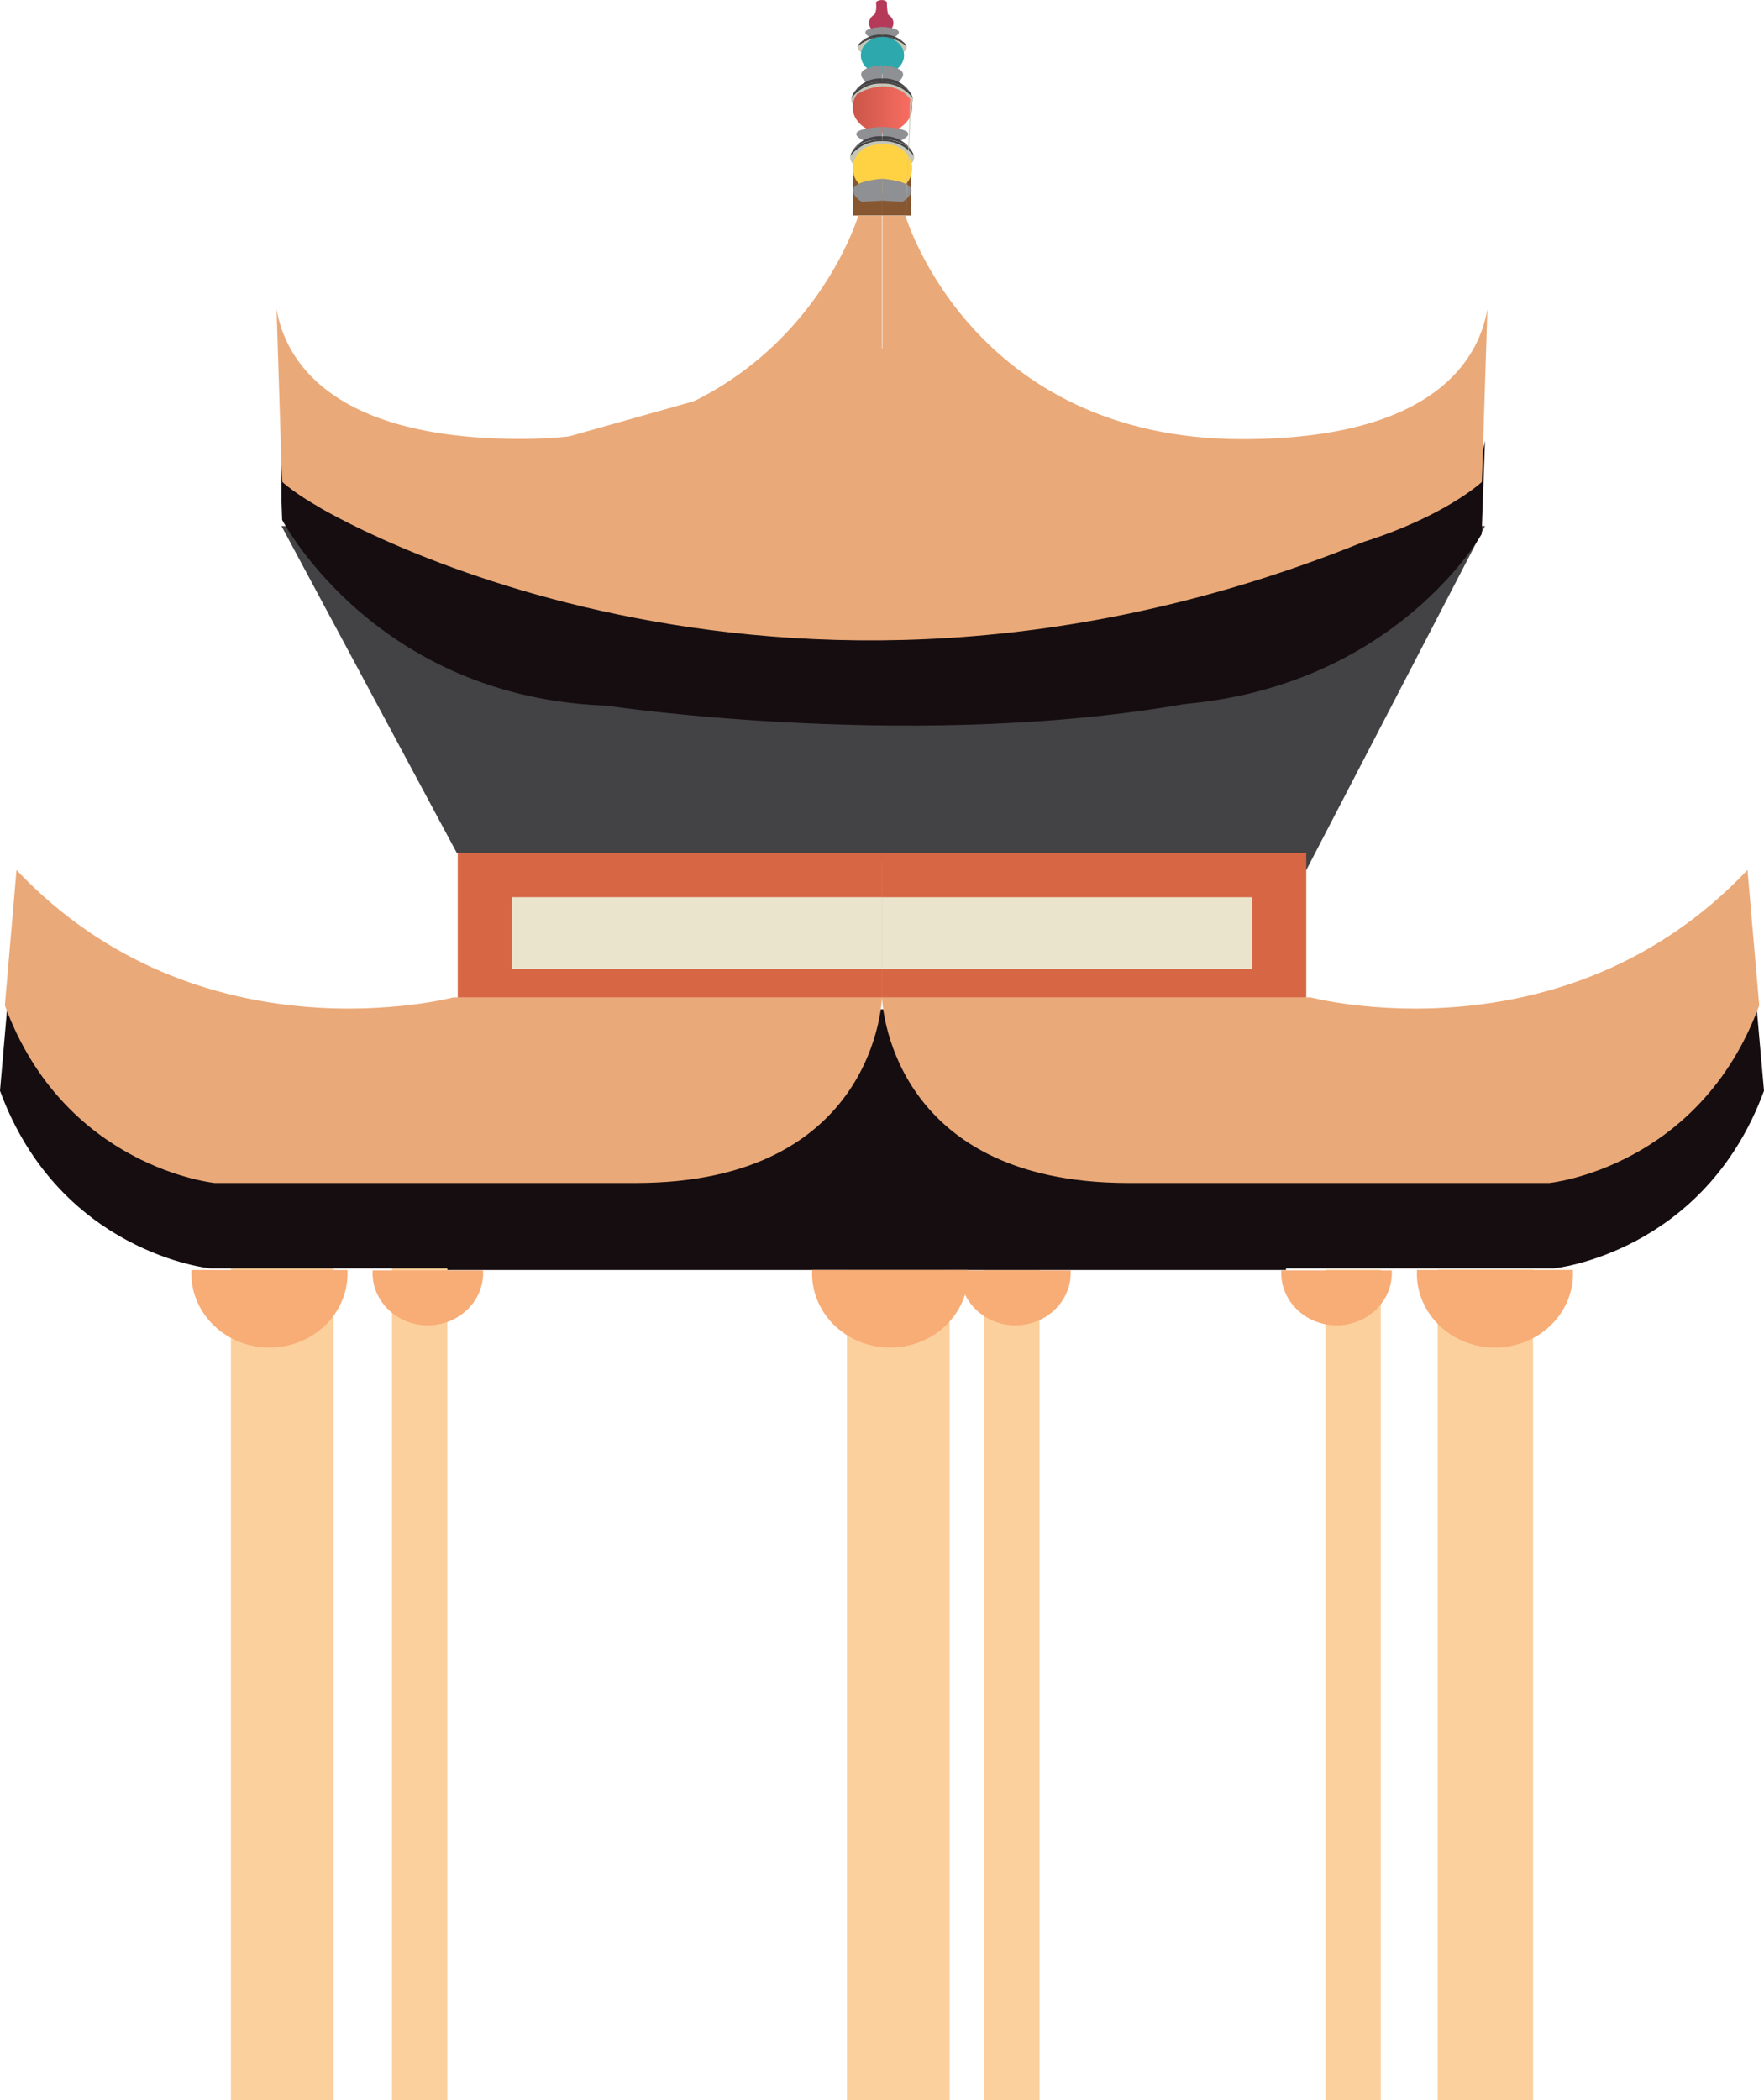 <svg xmlns="http://www.w3.org/2000/svg" xmlns:xlink="http://www.w3.org/1999/xlink" viewBox="0 0 362.37 431.41"><defs><style>.cls-1{fill:none;}.cls-2{fill:#fbd09c;}.cls-3{fill:#434244;}.cls-4{fill:#150d10;}.cls-5{clip-path:url(#clip-path);}.cls-6{fill:#f8ac76;}.cls-7{clip-path:url(#clip-path-2);}.cls-8{clip-path:url(#clip-path-3);}.cls-9{clip-path:url(#clip-path-4);}.cls-10{clip-path:url(#clip-path-5);}.cls-11{clip-path:url(#clip-path-6);}.cls-12{fill:#eaa978;}.cls-13{fill:#d76644;}.cls-14{fill:#eae4cd;}.cls-15{fill:#875731;}.cls-16{fill:#b53a5a;}.cls-17{fill:#c4c6b8;}.cls-18{fill:#8f9093;}.cls-19{fill:#2da8ad;}.cls-20{fill:url(#linear-gradient);}.cls-21{fill:#ffd244;}</style><clipPath id="clip-path"><rect class="cls-1" x="28.62" y="260.87" width="49.64" height="19.56"/></clipPath><clipPath id="clip-path-2"><rect class="cls-1" x="68.96" y="260.95" width="35.15" height="13.85"/></clipPath><clipPath id="clip-path-3"><rect class="cls-1" x="156.13" y="260.87" width="49.64" height="19.56"/></clipPath><clipPath id="clip-path-4"><rect class="cls-1" x="189.66" y="260.95" width="35.15" height="13.85"/></clipPath><clipPath id="clip-path-5"><rect class="cls-1" x="284.19" y="260.87" width="49.64" height="19.56" transform="translate(618.02 541.29) rotate(-180)"/></clipPath><clipPath id="clip-path-6"><rect class="cls-1" x="258.34" y="260.95" width="35.15" height="13.85" transform="translate(551.83 535.75) rotate(-180)"/></clipPath><linearGradient id="linear-gradient" x1="175.17" y1="22.03" x2="187.39" y2="22.03" gradientUnits="userSpaceOnUse"><stop offset="0" stop-color="#ca5649"/><stop offset="1" stop-color="#fa6d62"/></linearGradient></defs><title>资源 1</title><g id="图层_2" data-name="图层 2"><g id="图层_1-2" data-name="图层 1"><rect class="cls-2" x="272.29" y="260.8" width="11.35" height="170.62"/><rect class="cls-2" x="295.33" y="260.8" width="19.6" height="170.62"/><rect class="cls-2" x="173.98" y="260.8" width="21.09" height="170.62"/><rect class="cls-2" x="202.21" y="260.8" width="11.35" height="170.62"/><rect class="cls-2" x="80.53" y="259.89" width="11.35" height="171.52"/><rect class="cls-2" x="47.44" y="259.89" width="21.09" height="171.52"/><polyline class="cls-3" points="57.82 108.05 93.84 175.21 268.34 178.73 305.06 108.05"/><path class="cls-4" d="M57.82,83.71l0,19.08.14,4S77.84,145,128,145s53.16-35.41,53.16-35.41v-38h-4.85s-12.14,41.39-67.89,41.39C68.3,112.91,59.43,93.28,57.82,83.71Z"/><path class="cls-4" d="M305.06,90.52l-.55,15.19-.14,4S284.53,145,234.34,145s-53.15-35.41-53.15-35.41v-38H186s12.65,37.5,68.4,37.5C294.59,109,303.45,100.1,305.06,90.52Z"/><rect class="cls-4" x="91.89" y="207.33" width="172.29" height="53.54"/><path class="cls-4" d="M0,224.06c12.27,33.37,43.11,36.48,43.11,36.48h86.47c49.69,0,50.63-38.12,50.63-38.12H92.16s-52,13.77-89.75-26.17Z"/><path class="cls-4" d="M362.37,224.06c-12.28,33.37-43.12,36.48-43.12,36.48H232.78c-49.68,0-50.62-38.12-50.62-38.12h88s52,13.77,89.75-26.17Z"/><g class="cls-5"><ellipse class="cls-6" cx="55.35" cy="261.59" rx="16.04" ry="15.21"/></g><g class="cls-7"><ellipse class="cls-6" cx="87.89" cy="261.47" rx="11.36" ry="10.77"/></g><g class="cls-8"><ellipse class="cls-6" cx="182.86" cy="261.59" rx="16.04" ry="15.21"/></g><g class="cls-9"><ellipse class="cls-6" cx="208.59" cy="261.47" rx="11.36" ry="10.77"/></g><g class="cls-10"><ellipse class="cls-6" cx="307.1" cy="261.59" rx="16.04" ry="15.21"/></g><g class="cls-11"><ellipse class="cls-6" cx="274.56" cy="261.47" rx="11.36" ry="10.77"/></g><path class="cls-12" d="M1,206.53C13.25,239.91,44.09,243,44.09,243h86.47c49.68,0,50.62-38.12,50.62-38.12H93.13s-52,13.77-89.74-26.17Z"/><rect class="cls-13" x="94.03" y="175.21" width="87.15" height="29.69"/><rect class="cls-14" x="105.15" y="184.3" width="76.03" height="14.74" transform="translate(286.33 383.33) rotate(180)"/><path class="cls-1" d="M56.81,63.48a21.72,21.72,0,0,1-.21-6.32Z"/><rect class="cls-15" x="175.25" y="34.28" width="5.93" height="9.99" transform="translate(356.43 78.55) rotate(180)"/><path class="cls-12" d="M361.39,206.53C349.12,239.91,318.28,243,318.28,243H231.81c-49.68,0-50.62-38.12-50.62-38.12h88.05s51.95,13.77,89.74-26.17Z"/><rect class="cls-13" x="181.19" y="175.21" width="87.15" height="29.69"/><rect class="cls-14" x="181.19" y="184.3" width="76.03" height="14.74"/><path class="cls-1" d="M305.77,57.16a22,22,0,0,1-.22,6.32Z"/><rect class="cls-15" x="181.19" y="34.28" width="5.93" height="9.99"/><ellipse class="cls-16" cx="181.03" cy="4.74" rx="2.5" ry="2.13"/><path class="cls-16" d="M179.6,3s.6-.62.34-2.52c0,0,.26-.47,1.27-.47,0,0,.76,0,1,.47A9.54,9.54,0,0,0,182.45,3"/><path class="cls-17" d="M181,7.76a6.57,6.57,0,0,0-4.79,1.87,2.29,2.29,0,0,1,.33-.64,1.25,1.25,0,0,0-.33.63c-.19,1.13,2.22,2.06,5,2.06h.09V7.76Z"/><path class="cls-17" d="M181.47,7.76a6.57,6.57,0,0,1,4.79,1.87,2.29,2.29,0,0,0-.33-.64,1.25,1.25,0,0,1,.33.63c.19,1.13-2.22,2.06-5,2.06h-.09V7.76Z"/><path class="cls-18" d="M178.79,7.7S175.3,6,181.21,5.51V7.59"/><path class="cls-18" d="M183.63,7.7s3.49-1.75-2.42-2.19V7.59"/><path class="cls-17" d="M177.11,9.08s4.25-2.15,8,0l0,0,.15-.26-2-1.06h-3.86l-1.79.47"/><path class="cls-3" d="M176.49,9c.7-.8,2.45-1.43,4.63-1.43h.09V7.14H181A5.66,5.66,0,0,0,176.49,9Z"/><path class="cls-3" d="M181.12,7.56c-2.18,0-3.93.63-4.63,1.43a2.29,2.29,0,0,0-.33.64A6.57,6.57,0,0,1,181,7.76h.26v-.2Z"/><path class="cls-3" d="M185.93,9c-.7-.8-2.45-1.43-4.63-1.43h-.09V7.14h.17A5.66,5.66,0,0,1,185.93,9Z"/><path class="cls-3" d="M181.3,7.56c2.18,0,3.93.63,4.63,1.43a2.29,2.29,0,0,1,.33.64,6.57,6.57,0,0,0-4.79-1.87h-.26v-.2Z"/><path class="cls-17" d="M186,9.92a3.88,3.88,0,0,0-.94-.88c-.41-.2.05-.31.05-.31l.76.54"/><ellipse class="cls-19" cx="181.28" cy="11.37" rx="4.44" ry="3.79"/><path class="cls-17" d="M180.88,17.15a7.34,7.34,0,0,0-6,3.11,5.18,5.18,0,0,1,.41-1.06,2.59,2.59,0,0,0-.41,1.05c-.23,1.88,2.78,3.44,6.21,3.44h.11V17.16Z"/><path class="cls-17" d="M181.54,17.15a7.34,7.34,0,0,1,6,3.11,5.18,5.18,0,0,0-.41-1.06,2.59,2.59,0,0,1,.41,1.05c.23,1.88-2.78,3.44-6.21,3.44h-.11V17.16Z"/><ellipse class="cls-20" cx="181.28" cy="22.03" rx="6.11" ry="5.21"/><path class="cls-17" d="M180.87,29a7.71,7.71,0,0,0-6.23,3.11,5.12,5.12,0,0,1,.43-1.06,2.41,2.41,0,0,0-.43,1.06c-.24,1.88,2.89,3.43,6.46,3.43h.11V29Z"/><path class="cls-17" d="M181.55,29a7.71,7.71,0,0,1,6.23,3.11,5.12,5.12,0,0,0-.43-1.06,2.41,2.41,0,0,1,.43,1.06c.24,1.88-2.89,3.43-6.46,3.43h-.11V29Z"/><ellipse class="cls-21" cx="181.28" cy="34.58" rx="6.11" ry="5.21"/><path class="cls-18" d="M177,41.45s-6.08-3.79,4.23-4.73v4.5"/><path class="cls-18" d="M185.44,41.45s6.08-3.79-4.23-4.73v4.5"/><path class="cls-18" d="M177.47,28.9s-5.38-2.27,3.74-2.84v2.7"/><path class="cls-18" d="M185,28.9s5.38-2.27-3.74-2.84v2.7"/><path class="cls-18" d="M178.18,17.06s-4.35-2.92,3-3.65v3.46"/><path class="cls-18" d="M184.24,17.06s4.35-2.92-3-3.65v3.46"/><path class="cls-17" d="M175.88,31.2s5.58-3.62,10.44,0l.19-.44L183.84,29h-5l-2.33.79"/><path class="cls-3" d="M175.07,31c.92-1.32,3.18-2.38,6-2.38h.11V28H181A6.7,6.7,0,0,0,175.07,31Z"/><path class="cls-3" d="M181.1,28.66c-2.85,0-5.11,1.06-6,2.38a5.12,5.12,0,0,0-.43,1.06A7.71,7.71,0,0,1,180.87,29h.34v-.34Z"/><path class="cls-3" d="M187.35,31c-.92-1.32-3.18-2.38-6-2.38h-.11V28h.23A6.7,6.7,0,0,1,187.35,31Z"/><path class="cls-3" d="M181.32,28.66c2.85,0,5.11,1.06,6,2.38a5.12,5.12,0,0,1,.43,1.06A7.71,7.71,0,0,0,181.55,29h-.34v-.34Z"/><path class="cls-17" d="M176.08,19.36s5.32-3.59,10-.06l.07.06.19-.44-2.57-1.77h-4.82l-2.24.79"/><path class="cls-3" d="M175.3,19.2c.89-1.33,3.07-2.38,5.8-2.38h.11v-.7H181A6.4,6.4,0,0,0,175.3,19.2Z"/><path class="cls-3" d="M181.1,16.82c-2.73,0-4.91,1.05-5.8,2.38a5.18,5.18,0,0,0-.41,1.06,7.34,7.34,0,0,1,6-3.11h.33v-.34Z"/><path class="cls-3" d="M187.12,19.2c-.89-1.33-3.07-2.38-5.8-2.38h-.11v-.7h.22A6.4,6.4,0,0,1,187.12,19.2Z"/><path class="cls-3" d="M181.32,16.82c2.73,0,4.91,1.05,5.8,2.38a5.18,5.18,0,0,1,.41,1.06,7.34,7.34,0,0,0-6-3.11h-.33v-.34Z"/><path class="cls-17" d="M186,45.8l1-26.14-.94-.89s-.58.18-.07.51a5.92,5.92,0,0,1,1.18,1.46"/><path class="cls-4" d="M125,145s65.22,9.74,121.68-1-38.94-40.88-38.94-40.88L164.85,109"/><path class="cls-12" d="M56.81,63.48l1,31.52L58,99s19.84,18.72,70,18.72,53.16-35.4,53.16-35.4v-38h-4.85S162.79,90.16,107,90.16C66.9,90.16,58.42,73.05,56.81,63.48Z"/><path class="cls-12" d="M305.55,63.48l-1,31.52-.14,4s-19.84,18.72-70,18.72-53.15-35.4-53.15-35.4v-38H186s13.53,45.89,69.28,45.89C295.46,90.16,303.94,73.05,305.55,63.48Z"/><path class="cls-12" d="M65.48,104.13s92.63,56.57,214.61,7.19l-77.7-18.41-21.2-21.39"/></g></g></svg>